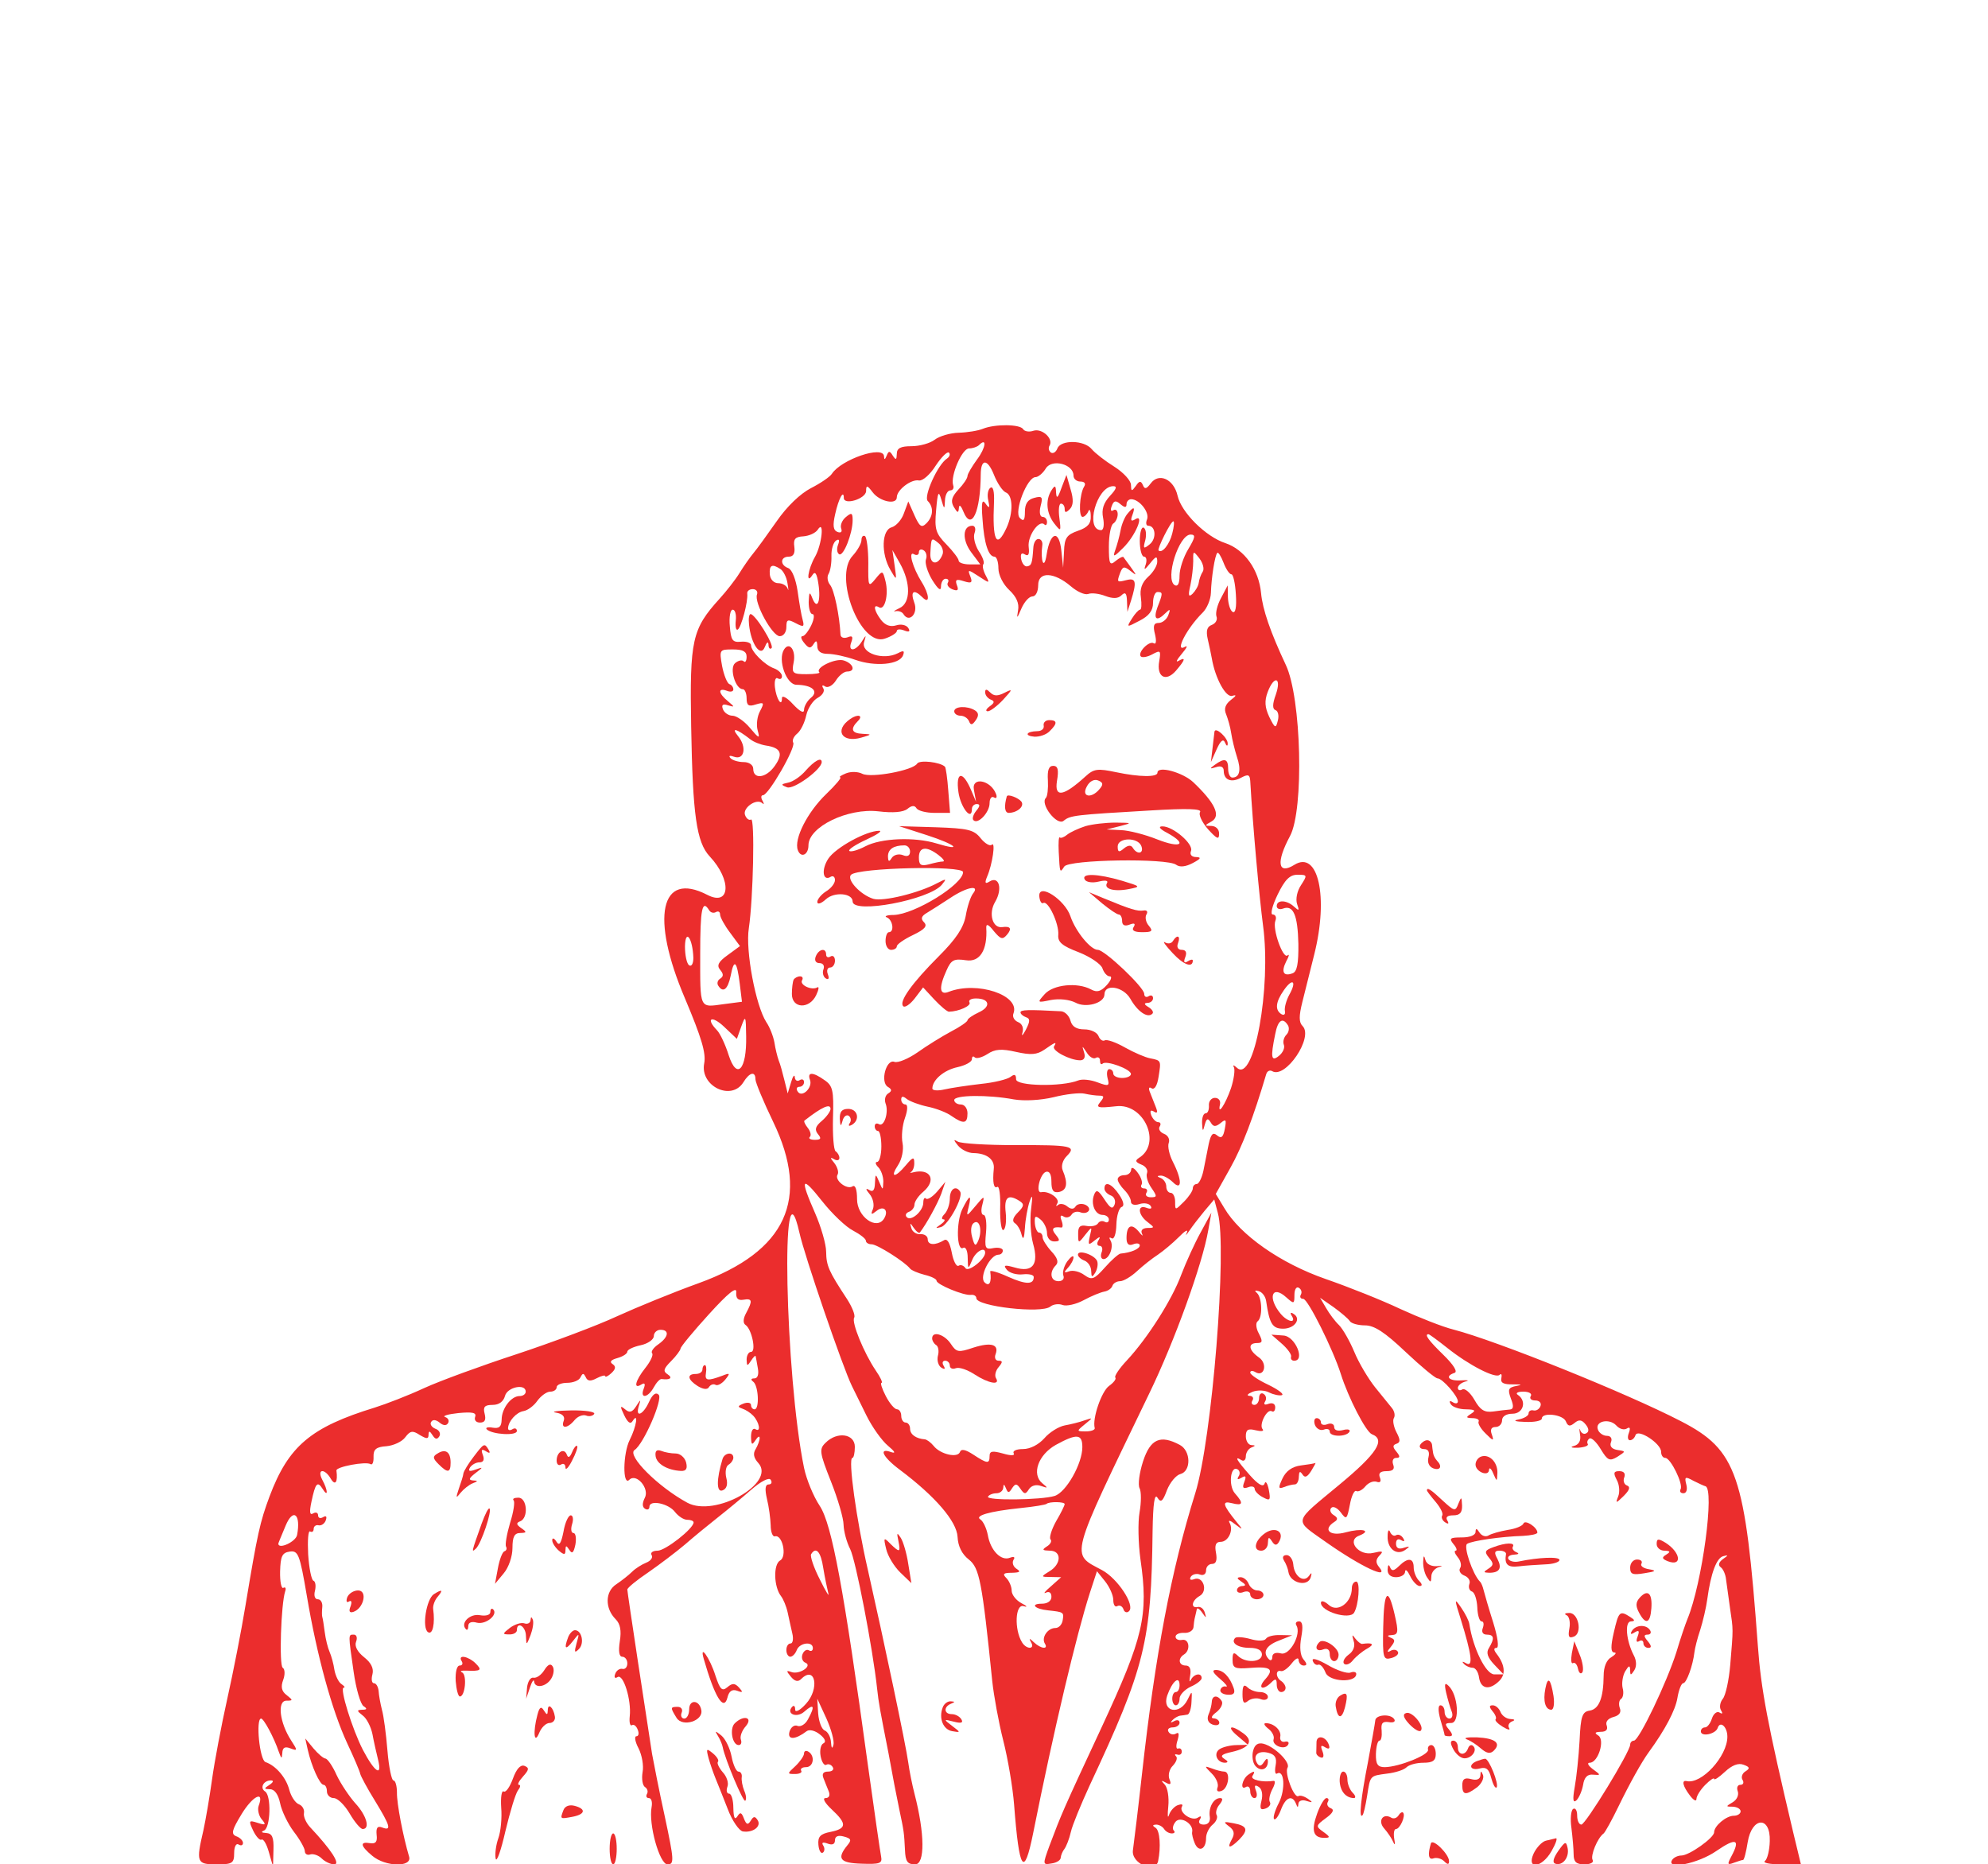  <svg  version="1.0" xmlns="http://www.w3.org/2000/svg"  width="450pt" height="422pt" viewBox="0 0 450 422"  preserveAspectRatio="xMidYMid meet">  <g transform="translate(0,422) scale(0.05,-0.05)" fill="#eb2d2d" stroke="none"> <path d="M4450 6499 c-22 -9 -71 -17 -110 -18 -38 -1 -87 -15 -109 -32 -21 -16 -68 -29 -105 -29 -49 0 -66 -9 -66 -35 -1 -27 -4 -29 -18 -8 -14 23 -19 23 -28 0 -8 -19 -11 -20 -12 -2 -4 50 -194 -15 -236 -80 -9 -14 -52 -43 -95 -65 -48 -25 -108 -82 -155 -150 -42 -60 -89 -125 -105 -144 -15 -18 -44 -59 -63 -90 -19 -31 -60 -83 -90 -116 -125 -138 -136 -185 -129 -580 7 -399 24 -523 84 -587 101 -108 93 -228 -11 -174 -213 110 -258 -101 -101 -469 75 -178 96 -248 87 -294 -20 -103 123 -172 177 -86 28 46 55 52 55 14 0 -14 36 -101 80 -192 169 -350 60 -587 -337 -731 -114 -41 -280 -109 -370 -150 -90 -42 -293 -118 -453 -171 -159 -52 -348 -121 -420 -154 -71 -33 -172 -72 -223 -88 -290 -89 -391 -174 -477 -403 -43 -116 -54 -164 -109 -495 -18 -110 -55 -299 -82 -420 -27 -121 -58 -285 -69 -365 -11 -80 -29 -184 -39 -230 -34 -146 -31 -155 59 -155 72 0 80 5 80 51 0 29 9 46 20 39 11 -7 20 -4 20 7 0 10 -13 24 -30 30 -25 10 -21 27 24 101 50 82 104 109 77 37 -6 -16 0 -44 13 -60 22 -26 19 -29 -18 -17 -40 13 -41 10 -20 -35 13 -27 30 -46 38 -41 8 5 23 -20 33 -56 l19 -66 2 75 c2 58 -6 75 -33 77 -21 1 -25 5 -10 11 30 12 34 159 5 177 -25 16 -7 50 26 50 14 0 12 -8 -6 -20 -26 -17 -26 -19 3 -20 20 0 37 -24 45 -63 7 -35 35 -93 62 -129 28 -36 50 -76 50 -88 0 -13 11 -20 25 -15 13 4 37 -4 51 -18 15 -15 41 -27 57 -27 30 0 -14 67 -108 167 -19 20 -32 49 -29 65 3 16 -7 34 -23 40 -16 6 -35 35 -43 64 -14 56 -61 111 -108 127 -27 9 -45 197 -20 197 12 0 58 -85 80 -150 12 -33 14 -34 16 -6 1 25 12 31 37 21 32 -12 33 -10 3 36 -52 80 -64 179 -22 180 31 0 31 2 2 25 -23 17 -28 37 -16 69 9 24 8 49 -2 55 -17 10 -8 288 11 346 5 14 1 21 -8 16 -9 -6 -16 27 -15 74 2 69 9 85 44 90 38 5 45 -12 77 -200 46 -273 114 -519 182 -666 31 -66 58 -129 60 -141 3 -11 32 -66 67 -122 69 -113 76 -137 32 -120 -21 8 -28 -1 -25 -33 4 -32 -4 -42 -30 -38 -47 8 -44 -12 10 -57 60 -51 182 -53 167 -4 -27 91 -56 240 -55 290 0 30 -7 55 -16 55 -8 0 -21 61 -27 135 -6 74 -17 158 -25 185 -7 28 -14 66 -15 85 -2 19 -11 35 -21 35 -10 0 -13 18 -7 40 7 27 -6 53 -38 78 -30 24 -44 50 -36 70 7 18 2 32 -10 32 -26 0 -26 5 -1 -169 11 -77 31 -146 45 -155 17 -11 16 -16 -6 -16 -26 -1 -25 -5 2 -26 18 -13 37 -51 44 -84 6 -33 18 -86 26 -118 19 -78 -16 -55 -69 46 -48 93 -107 282 -87 282 8 0 3 7 -10 16 -13 8 -27 37 -32 64 -4 28 -14 64 -22 82 -8 18 -18 58 -22 90 -4 32 -9 63 -11 68 -2 6 -2 26 0 45 2 19 -7 35 -20 35 -14 0 -19 17 -13 39 5 22 2 42 -7 45 -9 3 -20 57 -24 120 -3 62 0 109 9 103 9 -5 16 0 16 12 0 11 10 19 22 16 13 -3 28 8 33 23 6 17 1 22 -12 14 -13 -8 -23 -4 -23 8 0 12 -10 16 -22 9 -16 -10 -18 6 -8 53 18 85 27 95 51 57 25 -40 24 -6 -2 42 -26 50 11 53 39 4 20 -33 32 -14 25 38 -2 17 133 42 154 29 9 -6 15 9 14 33 -1 34 12 45 59 48 32 3 71 21 85 41 22 29 33 31 65 10 32 -19 40 -19 40 1 1 19 5 18 18 -2 12 -19 21 -21 31 -5 7 12 0 28 -18 34 -17 7 -26 21 -19 31 7 12 22 10 38 -3 16 -14 31 -15 38 -3 7 11 1 24 -13 28 -14 5 13 13 60 18 64 6 83 2 76 -17 -5 -15 4 -26 22 -26 22 0 28 12 21 40 -8 31 0 40 36 40 29 0 49 15 56 40 10 41 94 58 94 20 0 -11 -12 -20 -28 -20 -38 0 -81 -56 -81 -107 -1 -32 -11 -41 -41 -36 -22 4 -34 0 -26 -8 24 -23 136 -30 136 -7 0 11 -9 15 -20 8 -11 -7 -20 -5 -20 4 1 32 38 73 70 78 19 3 47 24 63 47 16 22 42 41 58 41 16 0 29 9 29 20 0 11 22 20 48 20 27 0 54 11 60 25 10 20 14 20 24 0 8 -18 22 -19 50 -4 21 11 38 15 38 9 0 -6 13 0 28 14 20 19 21 30 5 41 -15 10 -7 19 22 27 25 7 45 20 45 29 0 9 27 22 60 29 33 7 60 26 60 42 0 15 14 28 30 28 42 0 37 -33 -10 -66 -22 -15 -34 -33 -28 -40 7 -6 -6 -36 -30 -66 -46 -58 -56 -99 -19 -76 16 10 20 4 11 -19 -18 -47 20 -41 46 7 12 22 28 39 36 37 37 -5 51 5 27 21 -22 14 -20 25 15 60 23 23 42 49 43 57 0 8 58 78 128 155 88 97 127 128 124 100 -2 -28 8 -38 32 -34 41 7 43 -4 13 -60 -14 -25 -15 -46 -3 -54 28 -18 50 -122 25 -122 -11 0 -20 -16 -20 -35 1 -30 3 -31 20 -5 11 17 20 26 21 20 1 -5 6 -30 10 -55 5 -27 -1 -45 -16 -45 -16 0 -17 -6 -5 -15 24 -18 29 -125 6 -125 -9 0 -16 9 -16 19 0 11 -15 14 -34 7 -27 -11 -28 -15 -5 -23 15 -5 37 -19 49 -32 28 -30 36 -77 10 -61 -11 7 -20 -7 -20 -34 1 -37 4 -40 20 -16 11 17 19 21 19 10 0 -11 -8 -33 -18 -50 -13 -20 -9 -40 12 -63 82 -91 -196 -247 -321 -180 -133 72 -276 215 -239 239 41 27 129 230 109 250 -13 13 -28 2 -44 -33 -27 -59 -63 -73 -46 -18 10 32 9 32 -12 -1 -18 -28 -30 -31 -50 -14 -23 19 -24 15 -4 -27 16 -33 28 -42 38 -26 28 44 17 -26 -13 -85 -31 -61 -33 -212 -2 -181 32 32 93 -40 70 -82 -12 -24 -12 -41 1 -49 11 -7 20 -3 20 9 0 33 87 15 116 -24 15 -19 39 -35 55 -35 16 0 29 -5 29 -12 0 -28 -128 -128 -163 -128 -22 0 -34 -9 -27 -20 7 -11 -4 -26 -24 -34 -20 -8 -49 -26 -64 -41 -15 -15 -48 -41 -72 -57 -51 -33 -52 -109 -3 -158 21 -21 27 -52 19 -100 -7 -45 -3 -70 11 -70 13 0 23 -14 23 -30 0 -17 -10 -28 -22 -25 -13 3 -28 -8 -33 -23 -6 -16 -1 -22 11 -14 26 16 63 -104 55 -177 -3 -27 1 -46 10 -41 8 6 20 -4 26 -20 7 -17 4 -30 -6 -30 -10 0 -6 -25 10 -55 15 -30 24 -78 18 -108 -5 -30 0 -60 11 -67 11 -7 15 -21 9 -31 -6 -11 -2 -19 9 -19 11 0 16 -18 12 -40 -15 -78 36 -260 72 -260 31 0 30 18 -12 215 -26 118 -51 247 -58 285 -26 166 -112 731 -112 744 0 8 43 43 95 78 52 36 127 93 166 126 39 34 106 89 148 122 42 33 111 90 152 126 45 39 81 57 88 45 8 -12 3 -21 -9 -21 -16 0 -18 -21 -8 -65 9 -36 16 -90 17 -120 0 -30 9 -53 19 -50 34 10 56 -91 24 -109 -32 -18 -29 -120 4 -162 10 -13 24 -46 30 -74 6 -27 15 -70 21 -95 6 -25 2 -45 -8 -45 -11 0 -19 -13 -19 -30 0 -16 8 -30 18 -30 10 0 23 14 29 30 13 34 73 41 73 9 0 -12 -8 -16 -18 -10 -10 6 -23 -2 -29 -18 -6 -16 0 -33 13 -38 35 -14 -28 -56 -64 -42 -23 8 -23 5 -2 -21 18 -22 33 -25 47 -11 64 64 85 -44 21 -113 -26 -29 -48 -40 -48 -26 0 15 -5 21 -12 15 -33 -33 19 -55 54 -23 43 38 49 25 16 -35 -11 -22 -33 -36 -48 -30 -14 6 -30 -6 -36 -27 -10 -38 27 -36 78 3 12 9 38 3 60 -15 23 -18 29 -34 16 -40 -12 -5 -18 -31 -13 -58 5 -27 17 -45 26 -39 9 5 22 1 29 -11 7 -11 -3 -20 -21 -20 -22 0 -29 -10 -21 -30 7 -17 17 -44 24 -60 7 -18 1 -30 -15 -30 -15 0 -3 -22 28 -51 70 -65 69 -87 -5 -102 -47 -9 -58 -22 -55 -58 2 -25 11 -42 20 -36 8 5 10 20 2 32 -9 14 -2 17 20 9 21 -8 33 -3 33 15 0 18 14 24 40 17 34 -9 36 -16 16 -40 -49 -60 -34 -80 64 -83 83 -3 95 1 89 32 -4 19 -31 206 -60 415 -109 798 -163 1090 -218 1173 -28 42 -60 119 -71 172 -86 418 -107 1444 -21 1065 22 -102 198 -615 238 -695 9 -19 39 -79 65 -132 26 -53 71 -116 98 -138 31 -26 37 -36 15 -29 -60 22 -39 -22 39 -80 160 -120 257 -233 261 -303 2 -43 20 -79 51 -103 48 -38 60 -98 106 -550 7 -66 29 -187 50 -270 21 -82 43 -213 49 -290 23 -301 45 -333 86 -130 93 466 197 903 257 1089 l32 98 37 -46 c20 -25 37 -63 37 -84 0 -22 8 -34 18 -28 10 6 23 0 28 -14 4 -14 16 -18 25 -9 29 26 -51 148 -122 186 -143 77 -153 39 213 798 116 239 242 589 268 741 l14 79 -49 -90 c-27 -49 -66 -135 -87 -190 -42 -114 -153 -288 -246 -388 -35 -37 -58 -72 -53 -78 6 -6 -7 -23 -28 -38 -34 -24 -77 -148 -65 -191 2 -8 -16 -15 -40 -15 -43 0 -43 1 -5 32 38 31 38 31 -1 18 -22 -8 -62 -18 -90 -23 -27 -5 -69 -31 -92 -58 -26 -29 -64 -49 -97 -49 -29 0 -48 -8 -42 -19 7 -11 -12 -12 -49 -1 -47 13 -60 11 -60 -11 0 -37 -10 -36 -74 6 -35 23 -55 27 -60 12 -10 -29 -89 -11 -119 27 -13 16 -31 29 -40 30 -40 3 -67 22 -67 48 0 15 -9 28 -20 28 -11 0 -20 14 -20 30 0 17 -9 30 -19 30 -11 0 -34 27 -51 60 -17 33 -26 60 -19 60 6 0 -5 25 -26 55 -54 80 -111 219 -98 240 6 10 -9 48 -33 85 -83 126 -93 150 -94 213 0 34 -23 113 -50 175 -70 159 -62 173 32 54 45 -57 108 -117 140 -133 32 -17 58 -37 58 -46 0 -9 12 -16 26 -16 25 0 151 -80 174 -110 6 -8 35 -20 65 -28 30 -7 55 -19 55 -27 0 -17 123 -68 155 -64 14 2 25 -5 25 -15 0 -37 295 -71 335 -38 13 11 39 14 56 7 17 -6 60 3 95 22 35 19 77 36 94 39 16 3 32 14 36 26 4 12 20 21 35 21 15 0 49 20 76 45 27 25 70 59 95 75 25 17 68 53 95 80 27 28 43 37 36 20 -8 -16 -3 -13 11 8 14 21 45 61 69 90 l44 52 16 -60 c44 -157 -26 -1028 -102 -1270 -109 -349 -181 -730 -241 -1270 -17 -154 -36 -309 -41 -345 -10 -61 102 -109 114 -50 13 63 8 137 -11 150 -16 10 -15 14 2 15 13 0 29 -9 36 -20 7 -11 22 -20 35 -20 12 0 16 6 9 13 -8 7 -4 25 8 40 23 27 83 -10 75 -47 -2 -9 4 -32 12 -51 18 -42 51 -27 51 24 0 20 13 47 30 61 16 13 24 33 18 43 -6 10 -1 32 13 48 15 19 16 29 3 29 -30 0 -54 -43 -47 -85 3 -21 -7 -35 -27 -35 -19 0 -27 9 -18 23 9 15 5 18 -10 8 -28 -17 -87 25 -71 51 6 10 -2 12 -19 6 -16 -6 -34 -26 -40 -45 -6 -18 -7 0 -3 40 4 40 -3 84 -16 98 -18 19 -17 21 5 9 21 -12 26 -8 16 16 -7 18 0 46 16 61 15 16 22 35 14 42 -8 8 -5 11 6 8 11 -4 20 2 20 13 0 11 -7 18 -17 14 -9 -3 -10 14 -2 38 8 28 6 38 -7 30 -12 -7 -27 -4 -34 8 -7 11 2 20 19 20 17 0 31 10 31 21 0 12 -11 15 -25 7 -15 -8 -18 -7 -8 4 9 10 25 19 35 21 10 1 25 3 34 5 8 1 17 27 18 57 3 53 3 53 -18 10 -35 -71 -117 -55 -92 19 23 65 56 93 56 47 0 -17 -7 -31 -17 -31 -9 0 -16 -13 -16 -30 0 -16 7 -30 16 -30 10 0 17 14 17 30 0 17 23 41 50 54 28 12 50 30 50 39 0 26 -35 20 -49 -8 -6 -14 -8 -5 -3 20 5 29 -2 45 -20 45 -32 0 -37 32 -8 50 31 19 24 73 -9 66 -15 -3 -29 3 -29 14 -1 11 17 19 38 18 22 -2 41 10 43 25 1 15 4 36 7 47 3 11 6 27 8 35 1 8 12 2 24 -15 19 -27 20 -27 12 0 -5 17 -19 28 -32 25 -33 -7 -27 30 9 50 39 22 16 92 -25 76 -16 -6 -23 -2 -15 11 7 11 26 16 41 10 16 -6 28 2 28 19 0 16 12 29 27 29 18 0 24 16 18 50 -7 35 -1 50 21 50 35 0 60 54 40 87 -7 13 4 10 25 -7 37 -28 38 -27 7 10 -63 78 -68 97 -21 85 50 -13 54 -1 14 44 -31 34 -21 129 12 109 10 -6 12 -21 4 -32 -8 -14 -4 -16 13 -6 20 12 23 7 13 -19 -10 -26 -6 -32 17 -24 16 7 30 3 30 -7 0 -10 17 -28 37 -38 33 -18 36 -14 27 34 -6 30 -15 42 -19 28 -6 -18 -29 -5 -67 38 -60 68 -72 89 -38 68 11 -7 20 1 20 17 0 16 11 34 25 40 20 8 20 10 0 11 -14 1 -25 19 -25 40 0 30 10 36 45 27 25 -6 39 -4 31 5 -18 19 20 95 42 81 8 -5 15 3 15 18 0 16 -12 22 -30 16 -18 -7 -24 -3 -16 10 8 12 5 28 -7 35 -11 7 -20 -2 -20 -19 0 -17 -10 -31 -21 -31 -12 0 -16 9 -9 20 7 11 1 21 -14 21 -14 1 -8 9 14 18 22 9 56 8 76 -3 20 -10 46 -15 57 -12 12 4 -16 25 -61 47 -45 21 -82 46 -82 55 0 9 10 10 22 3 42 -26 58 38 17 66 -47 33 -51 65 -8 65 25 0 26 8 8 43 -13 23 -15 48 -6 55 24 17 21 108 -3 129 -12 10 -9 13 8 8 16 -4 31 -24 34 -45 15 -103 28 -125 77 -125 52 0 84 45 47 67 -13 9 -17 5 -8 -9 22 -35 -19 -28 -50 9 -61 73 -40 134 25 75 35 -31 37 -31 37 11 0 25 9 39 20 32 12 -7 15 -21 9 -31 -6 -11 -1 -19 11 -19 21 0 135 -229 170 -340 34 -108 114 -263 141 -273 63 -24 23 -87 -146 -227 -215 -179 -210 -156 -61 -262 158 -111 290 -173 239 -112 -16 20 -15 34 2 52 20 20 14 22 -28 12 -65 -16 -123 56 -64 78 60 24 12 35 -61 15 -72 -20 -106 13 -50 48 16 10 14 19 -4 30 -15 9 -20 24 -11 33 9 9 28 -1 43 -21 25 -34 28 -32 41 35 7 39 20 67 29 62 8 -5 27 4 41 21 14 17 37 26 51 21 16 -6 22 1 15 19 -8 20 2 29 30 29 29 0 38 9 30 30 -6 17 0 30 13 30 19 0 19 7 2 28 -18 21 -18 30 0 36 18 6 18 18 0 52 -13 25 -18 54 -12 64 7 11 3 31 -8 45 -11 14 -46 57 -77 95 -31 39 -74 111 -94 160 -21 50 -52 104 -69 121 -18 17 -44 52 -59 78 l-27 46 62 -43 c33 -24 66 -52 73 -63 6 -10 37 -19 68 -19 43 0 90 -31 184 -120 70 -66 135 -120 145 -120 22 0 92 -80 92 -104 0 -10 -10 -12 -23 -4 -14 9 -18 5 -9 -9 8 -13 39 -23 68 -23 42 -1 47 -5 24 -20 -25 -16 -24 -19 6 -20 20 0 32 -7 28 -15 -5 -8 9 -33 32 -55 34 -34 38 -35 28 -5 -9 23 -3 35 17 35 16 0 29 14 29 30 0 18 19 30 47 30 49 0 66 57 25 85 -13 8 -2 15 24 15 26 0 41 -9 34 -20 -7 -11 2 -20 20 -20 19 0 29 -11 24 -25 -5 -14 -19 -23 -32 -20 -12 3 -22 -3 -22 -14 0 -10 -20 -22 -45 -27 -28 -5 -16 -10 30 -11 41 -2 75 5 75 15 0 30 97 19 109 -13 9 -22 18 -24 39 -7 20 17 33 15 50 -6 15 -18 17 -33 4 -40 -10 -7 -23 -1 -28 13 -4 14 -5 5 -1 -19 5 -28 -5 -46 -28 -52 -19 -5 -11 -9 19 -8 29 2 49 9 44 17 -5 8 -1 19 8 25 9 5 32 -17 51 -49 31 -51 40 -55 75 -34 39 25 39 25 0 31 -25 4 -36 17 -29 35 7 17 -1 29 -19 29 -16 0 -35 13 -40 28 -15 38 51 53 83 19 14 -16 35 -22 48 -14 14 9 17 2 9 -20 -7 -18 -5 -33 5 -33 10 0 21 10 25 23 11 31 116 -38 116 -75 0 -16 8 -28 19 -28 24 0 83 -120 69 -142 -5 -10 0 -18 13 -18 14 0 19 17 13 40 -9 35 -5 37 33 16 24 -12 48 -23 53 -24 44 -8 -14 -441 -81 -602 -9 -22 -32 -89 -50 -150 -43 -136 -169 -400 -192 -400 -9 0 -17 -8 -17 -18 0 -32 -202 -362 -221 -362 -11 0 -19 19 -19 41 0 23 -8 36 -18 30 -10 -6 -14 -45 -8 -86 5 -41 10 -95 10 -120 0 -34 12 -45 49 -45 27 0 44 9 37 20 -11 19 22 100 50 120 7 6 37 60 66 120 51 105 106 204 139 249 73 100 120 189 129 245 6 36 18 66 26 66 15 0 44 80 51 141 2 17 13 62 26 100 12 38 27 101 32 139 16 118 42 187 72 195 24 7 24 4 -1 -13 -19 -14 -23 -28 -10 -37 11 -8 22 -33 24 -55 3 -22 11 -80 18 -130 15 -102 15 -88 1 -257 -6 -70 -21 -139 -34 -154 -12 -15 -16 -38 -8 -51 9 -15 7 -19 -6 -11 -12 8 -28 -5 -35 -27 -7 -22 -21 -40 -31 -40 -11 0 -19 -8 -19 -18 0 -26 66 -13 76 15 11 35 44 6 44 -39 0 -89 -117 -217 -185 -201 -23 5 -17 -23 16 -66 16 -21 29 -28 29 -15 0 13 18 42 40 64 22 22 40 34 40 27 0 -8 22 7 49 32 32 30 61 41 84 32 29 -10 30 -17 9 -30 -15 -9 -21 -27 -13 -39 7 -12 3 -22 -10 -22 -13 0 -18 -13 -12 -29 6 -17 -4 -39 -23 -50 -32 -19 -32 -20 1 -20 19 -1 35 -10 35 -21 0 -11 -14 -20 -31 -20 -34 0 -89 -46 -89 -75 0 -25 -113 -105 -148 -105 -16 0 -35 -9 -42 -20 -29 -46 118 -17 201 41 89 61 109 53 67 -25 -19 -36 -18 -40 11 -29 19 7 38 13 42 13 5 0 14 36 21 80 19 116 104 120 100 5 -1 -41 -11 -82 -22 -90 -11 -8 21 -15 71 -15 l92 0 -35 145 c-115 486 -146 648 -160 845 -57 776 -94 885 -348 1016 -245 127 -834 364 -1030 415 -49 12 -157 55 -240 93 -82 39 -235 100 -339 136 -204 71 -387 199 -459 322 l-38 63 66 118 c54 96 105 231 162 423 4 15 16 21 27 15 60 -37 189 153 138 204 -17 17 -17 45 -1 109 12 47 36 145 54 216 65 259 18 472 -90 405 -75 -47 -84 11 -20 130 64 119 52 625 -19 775 -70 149 -105 251 -112 325 -10 106 -75 197 -161 226 -89 29 -200 139 -217 215 -17 75 -85 106 -122 55 -19 -25 -27 -27 -35 -7 -9 20 -16 20 -32 -4 -19 -26 -21 -25 -22 5 0 19 -34 56 -75 82 -42 26 -88 62 -103 80 -34 41 -139 43 -155 3 -6 -16 -19 -25 -29 -19 -10 7 -13 21 -7 31 20 31 -33 80 -72 68 -20 -7 -41 -3 -47 7 -14 23 -127 24 -182 2z m-26 -138 c-24 -33 -44 -67 -44 -76 0 -10 -18 -37 -41 -61 -31 -34 -36 -53 -21 -79 17 -28 21 -29 23 -5 1 18 9 12 20 -15 37 -92 78 -4 79 169 1 71 31 69 60 -4 15 -38 39 -73 53 -79 33 -12 35 -92 4 -160 -46 -100 -65 -59 -57 116 2 47 -4 73 -16 65 -11 -7 -16 -32 -10 -57 8 -36 5 -39 -12 -15 -16 23 -20 5 -14 -70 7 -110 27 -170 54 -170 10 0 18 -24 18 -53 0 -30 21 -72 49 -98 32 -30 46 -60 40 -92 -7 -40 -5 -39 15 8 13 30 35 55 50 55 15 0 26 22 26 51 0 63 72 60 149 -6 28 -24 62 -39 77 -34 15 6 50 2 78 -9 35 -13 58 -12 73 3 17 17 24 10 25 -26 l2 -49 16 50 c27 86 23 105 -20 94 -44 -11 -45 -11 -28 35 11 27 18 28 45 7 30 -24 30 -22 4 14 -16 22 -32 44 -35 48 -3 4 -19 -4 -36 -18 -26 -22 -30 -13 -30 66 0 51 9 97 20 104 11 7 20 26 20 42 0 17 -9 25 -20 18 -11 -7 -14 1 -7 19 9 25 18 27 39 9 20 -17 28 -17 28 0 0 12 10 22 21 22 37 0 84 -59 72 -91 -7 -16 -4 -29 5 -29 34 0 39 -58 7 -84 -28 -23 -31 -20 -20 19 6 25 3 50 -7 56 -10 6 -18 -21 -18 -60 0 -39 9 -71 19 -71 11 0 14 -16 8 -35 -10 -28 -6 -27 20 5 26 33 32 34 32 8 1 -17 -18 -49 -41 -69 -28 -26 -39 -55 -33 -94 4 -30 3 -55 -4 -55 -6 0 -23 -18 -37 -41 -25 -40 -24 -40 35 -9 43 22 61 46 61 81 0 27 9 49 20 49 25 0 25 -5 0 -69 -20 -55 -4 -67 37 -26 20 20 23 18 12 -10 -7 -19 -27 -35 -43 -35 -23 0 -27 -13 -17 -52 7 -30 5 -47 -6 -40 -21 13 -75 -43 -58 -60 7 -6 30 -2 52 10 37 20 39 17 31 -31 -13 -72 30 -96 76 -43 42 49 46 64 11 44 -14 -8 -7 6 15 32 22 26 29 40 15 32 -50 -29 7 83 79 154 20 19 37 60 38 90 2 69 18 171 29 181 4 5 17 -15 28 -44 11 -29 27 -53 36 -53 8 0 17 -41 20 -91 4 -58 -2 -87 -15 -79 -11 7 -20 37 -21 66 l-1 54 -30 -57 c-17 -31 -26 -68 -21 -83 6 -15 -3 -32 -21 -39 -22 -8 -27 -27 -18 -66 7 -30 15 -68 18 -85 15 -90 64 -180 93 -170 21 6 18 0 -7 -19 -25 -20 -32 -40 -21 -65 8 -20 19 -58 23 -86 4 -27 16 -76 26 -107 20 -59 12 -93 -21 -93 -11 0 -19 18 -19 40 0 45 -16 50 -60 18 -25 -18 -25 -20 5 -11 22 8 35 1 35 -16 0 -42 34 -56 78 -32 32 17 40 15 42 -14 12 -209 41 -526 58 -655 38 -281 -41 -715 -118 -644 -14 13 -21 14 -14 3 6 -12 0 -55 -13 -95 -26 -75 -62 -128 -50 -74 4 17 -6 30 -23 30 -16 0 -29 -16 -27 -35 1 -19 -5 -35 -15 -35 -10 0 -17 -20 -16 -45 2 -38 4 -39 12 -7 8 29 14 32 27 11 12 -21 22 -21 45 -3 24 20 27 16 19 -26 -7 -38 -16 -46 -35 -30 -19 16 -28 6 -38 -39 -6 -34 -18 -88 -24 -121 -7 -33 -21 -60 -30 -60 -10 0 -18 -9 -18 -20 0 -11 -18 -38 -40 -60 -40 -40 -40 -40 -40 0 0 22 -9 40 -20 40 -11 0 -20 13 -20 28 0 16 -11 33 -25 39 -18 7 -18 10 -1 11 13 1 37 -12 55 -29 43 -43 43 9 1 91 -16 31 -25 70 -19 86 6 16 -3 34 -21 41 -18 7 -27 22 -20 33 7 11 4 20 -7 20 -10 0 -24 14 -31 31 -7 20 -4 26 12 17 15 -10 18 -4 9 19 -7 18 -19 48 -26 66 -9 21 -6 29 7 20 13 -7 25 13 31 52 12 75 12 74 -38 84 -22 4 -73 26 -114 49 -42 24 -83 38 -92 32 -9 -5 -22 4 -28 20 -7 17 -35 30 -64 30 -36 0 -56 13 -63 40 -6 22 -25 41 -43 42 -150 8 -183 7 -183 -5 0 -7 11 -17 25 -22 19 -6 19 -18 -1 -57 -14 -26 -21 -32 -15 -12 6 21 -2 40 -20 47 -17 7 -27 24 -21 39 32 83 -165 148 -293 98 -42 -17 -46 18 -10 97 21 48 34 54 88 46 63 -10 98 46 92 147 -1 20 10 16 34 -15 32 -38 40 -40 61 -15 22 27 14 38 -23 33 -44 -6 -63 62 -32 114 35 59 18 120 -26 92 -19 -12 -22 -6 -10 23 24 55 39 161 21 144 -8 -8 -31 5 -51 30 -30 38 -58 44 -202 49 l-167 5 127 -41 c130 -42 167 -75 42 -37 -99 30 -250 24 -321 -13 -34 -18 -67 -27 -73 -21 -6 6 29 29 77 51 48 22 75 40 58 40 -58 0 -197 -76 -230 -126 -33 -50 -25 -105 11 -82 11 6 19 -1 19 -15 0 -15 -18 -38 -40 -51 -22 -14 -40 -36 -40 -48 0 -13 17 -8 39 12 38 35 121 28 121 -10 0 -58 347 7 404 76 23 28 21 29 -21 7 -84 -45 -244 -84 -289 -71 -59 18 -123 88 -101 109 32 32 507 43 507 12 0 -56 -219 -191 -314 -194 -31 0 -45 -6 -31 -11 27 -11 35 -67 9 -67 -8 0 -15 -18 -15 -40 0 -22 11 -40 25 -40 14 0 26 7 26 16 0 9 33 32 73 51 54 26 67 41 50 58 -16 16 -12 28 14 43 20 12 67 42 105 67 75 50 136 61 103 20 -11 -14 -26 -59 -33 -101 -10 -54 -44 -105 -121 -182 -122 -122 -183 -207 -162 -227 7 -8 31 8 52 35 l38 50 51 -55 c28 -30 58 -55 66 -55 45 1 102 27 93 42 -6 10 7 18 29 18 62 0 70 -37 13 -63 -28 -13 -51 -29 -51 -36 0 -6 -34 -30 -75 -51 -41 -22 -109 -64 -151 -94 -42 -29 -89 -49 -105 -43 -37 14 -65 -91 -30 -113 19 -11 20 -19 2 -30 -13 -8 -18 -28 -12 -45 16 -40 -7 -109 -30 -94 -11 6 -19 2 -19 -10 0 -11 7 -21 15 -21 8 0 15 -31 15 -70 0 -38 -9 -70 -19 -70 -10 0 -8 -11 5 -24 13 -13 23 -42 23 -65 -2 -41 -2 -41 -19 -1 -16 38 -17 37 -19 -6 -1 -32 -9 -42 -26 -31 -17 10 -17 4 2 -19 15 -18 22 -48 15 -67 -11 -26 -8 -28 16 -9 33 27 57 2 34 -35 -34 -54 -122 9 -122 88 0 44 -8 67 -21 58 -26 -16 -83 29 -67 54 6 10 -1 34 -15 52 -19 23 -20 28 -2 18 14 -9 25 -6 25 5 0 11 -8 24 -17 30 -9 6 -14 74 -12 152 4 123 -1 145 -38 170 -53 38 -80 38 -66 1 13 -35 -37 -83 -56 -52 -8 12 -4 21 8 21 11 0 21 10 21 21 0 12 -9 16 -20 9 -11 -7 -21 -1 -22 14 -1 14 -9 4 -17 -24 l-15 -50 -15 60 c-8 33 -19 74 -26 90 -6 17 -15 53 -19 80 -5 28 -21 70 -37 93 -48 75 -95 324 -79 425 20 133 28 503 10 492 -9 -5 -21 4 -27 20 -13 32 52 78 78 54 8 -8 9 -3 1 11 -8 14 -7 25 2 25 25 0 150 217 137 238 -6 10 2 28 18 41 16 13 34 50 41 83 7 32 31 68 52 79 22 12 33 31 25 43 -8 13 -4 17 9 8 13 -7 34 5 48 27 14 23 37 41 51 41 40 0 29 36 -15 50 -37 12 -131 -33 -111 -53 6 -5 -21 -9 -58 -9 -63 0 -68 4 -58 54 11 55 -20 96 -44 57 -29 -47 11 -159 57 -159 71 -1 102 -29 65 -59 -17 -14 -31 -39 -31 -54 0 -18 -18 -9 -50 25 -27 30 -50 42 -50 28 0 -45 -26 -3 -32 50 -3 28 3 46 13 39 11 -6 19 -2 19 10 0 12 -16 28 -35 35 -43 15 -105 77 -105 105 0 11 -20 18 -45 16 -39 -4 -46 6 -51 70 -4 41 2 75 13 75 11 0 17 -22 14 -49 -3 -28 1 -46 9 -41 16 10 47 127 43 162 -2 12 9 21 25 21 15 0 24 -11 19 -24 -14 -37 69 -189 103 -189 17 0 30 18 30 41 0 35 6 37 42 18 36 -19 40 -17 32 14 -6 20 -16 79 -23 130 -8 54 -25 98 -42 105 -39 14 -37 52 2 52 21 0 29 15 25 45 -5 35 4 45 41 47 26 2 55 15 65 30 31 49 19 -67 -12 -122 -32 -55 -43 -131 -12 -83 12 19 20 7 27 -40 12 -79 -5 -121 -27 -66 -13 33 -15 30 -17 -16 0 -30 7 -55 17 -55 10 0 8 -22 -5 -50 -13 -27 -31 -50 -40 -50 -10 0 -6 -14 8 -31 20 -25 29 -26 42 -5 12 19 16 17 17 -9 0 -23 16 -35 47 -35 27 0 83 -12 125 -27 90 -32 200 -22 216 20 8 21 3 24 -23 10 -67 -34 -169 0 -153 51 10 34 10 34 -11 1 -29 -45 -64 -46 -47 -2 9 25 5 31 -17 22 -17 -6 -31 -1 -32 12 -4 86 -29 204 -47 225 -12 15 -15 37 -7 50 8 13 14 49 13 81 -1 31 9 62 21 70 14 9 17 2 9 -19 -7 -18 -5 -37 5 -43 19 -12 61 94 61 154 0 34 -5 36 -31 14 -17 -14 -26 -37 -21 -51 6 -16 -1 -22 -17 -16 -19 8 -22 29 -10 81 15 69 39 113 39 73 0 -35 100 -4 101 31 0 28 5 27 30 -6 32 -42 109 -58 109 -22 0 33 65 83 100 76 17 -3 51 27 76 67 26 39 53 66 60 59 7 -7 3 -19 -9 -27 -42 -27 -107 -172 -87 -192 28 -28 25 -70 -6 -101 -22 -22 -31 -15 -54 36 l-28 63 -20 -54 c-10 -29 -35 -57 -55 -63 -46 -12 -49 -120 -6 -193 29 -50 29 -50 19 20 l-10 70 34 -60 c50 -89 49 -180 -2 -203 -23 -11 -31 -17 -18 -14 14 3 30 -3 36 -13 26 -42 68 3 49 52 -19 52 -2 63 37 24 35 -35 32 13 -4 70 -40 64 -62 142 -34 125 12 -7 22 -3 22 9 0 12 10 16 21 9 12 -7 17 -26 11 -41 -6 -16 7 -58 28 -93 27 -43 40 -53 40 -30 0 19 10 35 21 35 12 0 16 -8 10 -18 -6 -10 4 -23 21 -30 24 -9 29 -4 20 19 -9 25 -3 29 31 18 35 -11 41 -7 30 21 -13 33 -11 33 38 1 50 -33 51 -33 31 5 -11 21 -16 44 -10 50 6 6 -3 33 -21 59 -17 27 -26 64 -19 82 7 19 2 33 -10 33 -44 0 -47 -63 -6 -119 l42 -56 -49 0 c-27 0 -49 8 -49 17 0 9 -25 42 -55 73 -49 50 -55 69 -47 156 7 82 11 90 23 49 14 -48 15 -48 17 -5 1 25 12 45 24 45 12 0 18 11 13 24 -13 41 40 166 72 166 16 0 37 7 45 15 37 37 31 -12 -8 -64z m436 -74 c0 -15 14 -27 31 -27 19 0 26 -9 17 -23 -21 -34 -26 -137 -7 -137 8 0 20 11 26 25 5 14 11 4 11 -21 2 -34 -14 -52 -58 -67 -51 -18 -61 -32 -63 -94 l-4 -73 -8 76 c-10 98 -51 88 -67 -18 -11 -72 -29 -28 -19 47 1 14 -7 25 -18 25 -12 0 -22 -18 -23 -40 -5 -72 -8 -80 -28 -84 -11 -2 -23 13 -27 33 -4 23 1 31 17 21 16 -10 21 1 17 34 -6 49 47 125 71 102 6 -7 12 -2 12 11 0 13 -9 23 -20 23 -12 0 -16 21 -9 49 11 41 7 47 -29 37 -29 -7 -42 -27 -42 -62 0 -40 -6 -46 -23 -29 -28 28 33 185 71 185 12 0 34 18 47 40 28 44 125 19 125 -33z m165 -92 c-29 -32 -39 -61 -31 -100 6 -31 2 -55 -9 -55 -74 0 -21 196 53 199 21 1 17 -12 -13 -44z m282 -170 c-12 -49 -46 -92 -62 -77 -7 7 55 132 67 132 5 0 3 -25 -5 -55z m73 -70 c-22 -36 -40 -90 -40 -121 0 -36 -8 -51 -22 -43 -45 28 19 229 72 229 24 0 21 -13 -10 -65z m-1113 -25 c-20 -52 -59 -47 -55 7 4 71 4 71 37 44 16 -13 24 -36 18 -51z m1178 -78 c-8 -12 -16 -34 -18 -50 -2 -15 -15 -37 -28 -50 -18 -17 -21 -8 -10 38 7 33 13 83 13 110 -1 48 0 48 28 12 16 -21 23 -48 15 -60z m-1912 12 c13 -8 28 -37 32 -64 5 -28 5 -39 1 -25 -5 14 -24 25 -43 25 -20 0 -36 17 -38 40 -3 42 10 49 48 24z m-153 -397 c0 -19 -6 -28 -13 -21 -7 8 -25 4 -39 -8 -27 -22 1 -118 35 -118 9 0 17 -19 17 -41 0 -33 9 -39 42 -28 37 11 39 8 19 -30 -13 -23 -18 -62 -11 -87 11 -40 7 -39 -35 11 -25 30 -61 55 -79 55 -17 0 -37 13 -43 29 -8 20 -1 26 23 18 31 -9 31 -8 -1 19 -43 35 -46 62 -5 47 17 -7 30 -4 30 6 0 10 -8 21 -18 24 -10 4 -25 41 -33 82 -13 74 -12 75 49 75 45 0 62 -9 62 -33z m2396 -171 c-16 -44 -16 -66 -1 -71 11 -4 16 -25 10 -47 -9 -37 -13 -36 -39 17 -20 43 -22 72 -7 112 29 77 64 68 37 -11z m-2379 -203 c15 -12 46 -24 70 -28 69 -10 80 -37 40 -93 -39 -55 -97 -62 -97 -12 0 17 -19 30 -43 30 -24 0 -51 8 -60 18 -10 11 -3 13 17 6 46 -16 58 45 17 94 -33 41 -7 34 56 -15z m723 -508 c0 -19 -12 -25 -33 -16 -19 7 -41 1 -50 -13 -12 -19 -16 -18 -17 7 0 33 26 50 75 50 14 0 25 -13 25 -28z m129 -16 c21 -16 30 -29 20 -29 -11 0 -39 -6 -64 -13 -36 -9 -45 -3 -45 31 0 49 34 53 89 11z m1641 -136 c-18 -27 -25 -63 -18 -85 11 -31 9 -33 -13 -13 -33 31 -79 33 -79 3 0 -12 13 -17 29 -11 46 17 66 -29 69 -160 1 -89 -6 -126 -26 -133 -42 -16 -53 6 -29 54 13 23 15 35 6 27 -20 -19 -70 120 -55 157 6 16 0 28 -12 28 -12 0 -3 38 22 90 33 68 55 90 90 90 45 0 45 -2 16 -47z m-2680 -113 c7 -12 21 -15 31 -9 11 6 19 1 19 -11 0 -12 20 -49 45 -82 l45 -61 -56 -41 c-42 -30 -50 -47 -34 -66 16 -19 16 -30 1 -40 -12 -7 -16 -21 -10 -31 22 -36 44 -19 57 44 15 79 28 68 41 -36 l10 -82 -84 -11 c-110 -15 -105 -25 -105 228 0 203 9 248 40 198z m-71 -216 c0 -26 -8 -41 -19 -34 -11 7 -19 46 -19 86 2 83 35 36 38 -52z m2698 -167 c-14 -26 -23 -59 -20 -74 3 -15 -4 -21 -16 -14 -30 19 -26 55 11 108 40 58 60 42 25 -20z m-2481 -144 c19 53 21 49 22 -44 3 -152 -42 -200 -79 -86 -15 48 -39 99 -53 113 -53 55 -24 69 32 16 l58 -55 20 56z m2475 5 c7 -12 4 -31 -7 -42 -12 -12 -17 -32 -12 -45 6 -14 -4 -36 -21 -50 -36 -30 -40 -9 -18 97 12 64 34 79 58 40z m-1059 -95 c-12 -19 72 -63 118 -63 18 0 25 13 18 35 -10 33 -10 33 12 0 12 -20 31 -31 41 -24 11 6 19 0 19 -13 0 -14 5 -19 12 -13 16 16 128 -25 128 -47 0 -10 -18 -18 -40 -18 -22 0 -40 9 -40 20 0 11 -8 20 -18 20 -10 0 -13 -18 -8 -40 10 -37 6 -39 -45 -20 -31 12 -70 16 -87 9 -75 -30 -282 -26 -282 5 0 22 -7 25 -25 11 -14 -11 -74 -26 -135 -32 -60 -7 -135 -18 -165 -25 -30 -7 -55 -5 -54 5 1 39 53 83 114 96 36 8 65 24 65 36 0 12 6 16 13 8 8 -7 33 0 57 15 34 23 64 25 130 10 67 -15 94 -13 128 10 50 35 58 38 44 15z m205 -223 c22 0 23 -6 4 -29 -21 -26 -11 -28 72 -19 127 15 208 -170 103 -234 -18 -12 -16 -19 11 -30 19 -7 31 -24 26 -38 -6 -14 3 -44 20 -68 26 -38 26 -42 -3 -42 -18 0 -27 9 -20 20 7 11 2 20 -10 20 -12 0 -18 8 -12 17 6 9 -2 34 -18 55 -16 22 -29 27 -29 13 -1 -14 -14 -25 -31 -25 -16 0 -30 -8 -30 -19 0 -10 14 -32 30 -48 17 -17 30 -40 30 -53 0 -13 16 -18 38 -11 21 7 44 3 51 -8 8 -12 1 -16 -18 -9 -43 17 -40 -31 4 -64 33 -25 33 -27 -1 -27 -22 -1 -31 -11 -24 -26 7 -14 0 -9 -15 10 -33 39 -55 27 -55 -30 0 -27 10 -36 30 -28 17 7 30 4 30 -5 0 -16 -41 -33 -87 -37 -9 -1 -41 -29 -71 -63 -49 -55 -59 -58 -93 -34 -20 15 -51 23 -68 17 -25 -9 -26 -6 -6 16 14 15 25 36 25 47 0 11 -12 3 -28 -18 -15 -21 -23 -50 -18 -64 6 -15 -4 -26 -22 -26 -36 0 -43 41 -12 72 14 14 7 34 -20 63 -22 24 -40 53 -40 64 0 12 -7 21 -16 21 -8 0 -17 19 -19 42 -2 34 2 37 26 17 16 -13 29 -41 29 -61 0 -22 14 -38 32 -38 27 0 28 5 8 30 -23 27 -14 38 24 33 8 -2 9 12 2 31 -8 21 -5 28 9 19 12 -8 28 -4 36 8 7 12 25 17 40 11 15 -6 32 -3 38 7 6 9 -2 22 -18 28 -17 6 -35 2 -42 -9 -8 -13 -21 -13 -38 1 -13 11 -32 14 -41 6 -9 -8 -11 -5 -3 8 12 22 -40 57 -73 50 -27 -6 -6 83 21 92 16 5 25 -11 25 -45 0 -40 9 -51 35 -46 35 8 41 39 16 98 -8 19 0 46 18 64 46 46 24 51 -233 50 -128 0 -245 7 -260 16 -20 12 -20 8 1 -18 16 -19 47 -34 70 -34 61 -1 97 -29 92 -72 -6 -61 0 -91 16 -81 9 5 15 -39 13 -98 -1 -59 6 -103 15 -97 10 6 14 42 10 79 -8 70 11 85 63 52 22 -14 20 -24 -8 -52 -22 -22 -27 -39 -14 -48 12 -7 26 -31 31 -53 7 -26 12 -16 15 30 2 39 12 93 21 120 13 37 15 29 7 -33 -6 -46 -2 -117 9 -157 27 -95 -2 -132 -83 -108 -46 13 -53 11 -36 -10 12 -15 45 -24 72 -21 28 3 50 -2 50 -12 0 -35 -35 -35 -116 1 -46 21 -82 31 -81 24 7 -49 -4 -71 -26 -49 -25 25 26 125 63 125 11 0 20 8 20 19 0 10 -19 15 -42 11 -38 -8 -41 -1 -34 71 4 43 -1 79 -11 79 -10 0 -13 20 -6 45 11 44 10 44 -31 -5 -41 -49 -42 -49 -31 -5 15 61 4 57 -29 -10 -28 -60 -25 -193 5 -174 11 6 20 -14 20 -45 1 -53 2 -54 20 -11 15 39 59 64 59 34 0 -30 -77 -90 -89 -70 -8 12 -22 17 -31 11 -10 -6 -24 21 -31 59 -9 46 -21 66 -36 56 -40 -24 -73 -22 -73 5 0 14 -15 24 -33 23 -18 -2 -37 11 -41 27 -8 26 -6 26 11 1 12 -17 24 -26 28 -20 31 41 79 129 96 174 l19 55 -37 -44 c-21 -24 -44 -39 -51 -32 -6 7 -12 -1 -12 -18 0 -39 -56 -87 -75 -66 -8 8 -4 19 10 24 14 5 25 20 25 33 0 13 18 40 40 58 61 52 33 107 -45 88 -14 -4 -18 -3 -10 2 8 5 15 23 14 42 0 27 -7 25 -38 -12 -49 -59 -74 -58 -35 1 17 26 26 69 20 99 -6 30 -1 81 11 114 13 37 13 61 2 61 -10 0 -19 10 -19 22 0 16 8 17 25 3 14 -11 57 -27 95 -35 39 -8 88 -27 109 -43 54 -37 71 -34 71 13 0 22 -13 40 -30 40 -16 0 -30 9 -30 20 0 23 152 25 270 3 47 -8 121 -4 180 10 55 14 118 21 140 16 22 -5 52 -9 67 -9z m-1217 -60 c0 -11 -18 -36 -39 -54 -30 -25 -34 -40 -18 -60 17 -20 13 -26 -14 -26 -20 0 -30 6 -23 13 8 7 3 26 -9 41 -12 15 -19 30 -15 33 79 62 118 79 118 53z m669 -596 c-12 -28 -17 -26 -28 16 -8 29 -5 56 8 64 26 18 39 -34 20 -80z m2123 -486 c99 -79 219 -140 237 -122 8 8 11 1 8 -15 -5 -21 10 -29 53 -28 38 0 44 -2 16 -7 -38 -7 -41 -16 -26 -57 14 -35 12 -49 -5 -50 -14 -1 -48 -5 -76 -9 -39 -5 -58 7 -84 53 -19 33 -44 54 -55 47 -11 -7 -20 -3 -20 7 0 11 16 24 35 29 19 5 10 7 -20 5 -56 -4 -76 19 -30 34 15 5 -4 36 -50 81 -68 66 -88 94 -68 94 4 0 42 -28 85 -62z m-1652 -449 c0 -75 -73 -204 -125 -221 -60 -19 -314 -22 -302 -3 5 8 22 15 38 15 16 0 30 11 31 25 1 18 4 17 12 -2 9 -23 14 -23 28 0 15 22 21 22 38 -3 17 -25 23 -26 38 -2 11 17 33 23 55 15 32 -11 33 -10 6 12 -50 41 -19 129 61 174 95 52 120 50 120 -10z m-80 -258 c0 -6 -17 -41 -39 -78 -21 -38 -32 -75 -25 -82 7 -7 0 -22 -17 -32 -23 -15 -20 -18 14 -19 54 0 53 -61 -3 -94 -39 -24 -38 -25 7 -25 l47 -1 -47 -42 c-26 -22 -36 -35 -22 -28 15 7 25 0 25 -19 0 -18 -17 -31 -43 -31 -55 0 -33 -24 27 -30 72 -8 73 -8 67 -45 -3 -19 -17 -35 -33 -35 -35 0 -64 -43 -48 -70 18 -28 -17 -25 -49 5 -21 20 -24 20 -13 0 19 -32 -21 -33 -41 0 -36 58 -31 175 7 164 20 -6 16 0 -9 13 -25 13 -45 39 -45 57 0 18 -11 44 -24 57 -19 19 -13 24 25 24 36 1 42 5 21 18 -15 10 -21 27 -14 40 9 13 3 17 -16 10 -40 -16 -88 33 -100 103 -6 31 -21 62 -33 70 -29 17 38 37 181 52 61 6 114 15 118 19 12 11 82 10 82 -1z m-3475 -140 c-6 -31 -85 -67 -85 -39 0 2 15 38 33 81 34 82 70 53 52 -42z m2382 -149 c7 -43 18 -95 23 -115 6 -20 -11 7 -38 62 -28 54 -45 106 -40 115 22 36 44 12 55 -62z m46 -801 c-5 -20 -9 -16 -11 12 -1 23 -14 47 -28 53 -14 5 -27 40 -30 77 l-4 67 41 -89 c22 -49 37 -103 32 -120z"/> <path d="M5104 6114 c-12 -14 -26 -47 -31 -75 -5 -27 -16 -67 -24 -89 -12 -34 -7 -33 36 10 56 55 98 157 54 129 -18 -11 -22 -6 -13 18 15 40 7 42 -22 7z"/> <path d="M3900 5995 c0 -15 -18 -47 -40 -71 -88 -94 36 -414 146 -375 30 10 54 26 54 34 0 9 15 10 33 3 23 -9 29 -5 19 11 -9 14 -33 19 -55 12 -26 -8 -49 0 -68 24 -32 42 -38 75 -10 58 26 -17 45 56 30 117 -13 51 -13 51 -46 11 -32 -39 -33 -36 -32 72 0 61 -7 116 -15 122 -9 5 -16 -3 -16 -18z"/> <path d="M3391 5612 c9 -87 52 -149 71 -102 9 23 16 28 17 12 0 -16 7 -23 14 -16 13 14 -74 154 -95 154 -7 0 -10 -21 -7 -48z"/> <path d="M4460 5306 c0 -13 11 -27 25 -33 19 -7 18 -15 -5 -31 -16 -12 -20 -22 -8 -22 11 0 43 24 70 53 43 47 44 50 6 31 -31 -16 -48 -16 -65 1 -16 16 -23 17 -23 1z"/> <path d="M4320 5220 c0 -11 13 -20 28 -20 16 0 33 -11 39 -25 7 -19 15 -18 30 4 15 21 14 34 -3 45 -35 22 -94 19 -94 -4z"/> <path d="M3849 5185 c-74 -51 -37 -110 51 -84 48 14 48 15 5 17 -50 2 -57 22 -21 58 26 26 -1 33 -35 9z"/> <path d="M4725 5155 c3 -14 -10 -25 -29 -25 -50 -1 -61 -21 -13 -25 23 -1 54 9 69 25 36 35 35 50 -2 50 -16 0 -28 -11 -25 -25z"/> <path d="M5498 5127 c-1 -9 -5 -44 -9 -77 l-7 -60 26 58 c18 40 30 49 38 30 6 -15 12 -18 12 -5 2 26 -57 80 -60 54z"/> <path d="M3648 4952 c-22 -26 -58 -51 -80 -55 -33 -7 -34 -10 -5 -21 30 -12 157 81 157 114 0 24 -33 6 -72 -38z"/> <path d="M4152 4983 c-19 -31 -209 -66 -248 -46 -19 10 -52 11 -74 2 -22 -9 -34 -17 -26 -18 8 0 -21 -35 -64 -76 -85 -82 -147 -204 -128 -254 14 -37 48 -21 48 22 0 84 178 170 317 154 66 -8 112 -4 131 11 19 16 33 17 41 3 8 -12 45 -21 83 -21 l69 0 -8 101 c-4 55 -11 104 -15 108 -21 21 -115 32 -126 14z"/> <path d="M4744 4907 c2 -36 -2 -72 -9 -79 -28 -27 50 -128 80 -104 30 25 50 27 393 47 166 10 234 8 225 -7 -8 -12 9 -47 36 -78 40 -44 50 -49 50 -21 1 20 -14 35 -34 36 -33 0 -33 2 1 21 42 25 14 84 -84 177 -48 45 -162 76 -162 43 0 -21 -81 -20 -186 2 -85 18 -102 16 -140 -19 -100 -91 -141 -97 -129 -21 9 52 4 69 -17 69 -20 0 -27 -20 -24 -66z m234 -39 c-37 -45 -84 -36 -58 11 12 24 33 35 51 28 23 -9 25 -18 7 -39z"/> <path d="M4339 4854 c10 -70 61 -134 61 -76 0 12 10 22 22 22 16 0 15 -10 -2 -30 -14 -17 -20 -37 -13 -43 20 -21 73 35 73 77 0 21 9 33 20 26 11 -7 15 1 9 16 -24 63 -111 79 -100 19 l10 -55 -23 54 c-38 89 -70 83 -57 -10z"/> <path d="M4558 4835 c-13 -45 -10 -75 9 -75 39 1 72 30 57 51 -13 17 -62 36 -66 24z"/> <path d="M4914 4700 c-31 -10 -68 -27 -82 -38 -14 -12 -30 -18 -34 -13 -5 5 -7 -24 -5 -65 5 -97 5 -98 25 -67 20 32 467 39 507 8 16 -12 43 -9 75 8 36 19 40 26 16 27 -21 0 -31 11 -24 28 12 31 -82 112 -130 111 -20 0 -12 -12 23 -30 93 -51 61 -71 -46 -29 -55 22 -129 41 -165 42 l-64 3 60 15 c57 15 56 15 -20 16 -44 0 -105 -7 -136 -16z m253 -90 c13 -34 -18 -41 -38 -9 -8 14 -21 14 -41 -2 -22 -19 -28 -17 -28 9 0 41 91 43 107 2z"/> <path d="M4911 4458 c7 -12 35 -16 63 -9 29 7 44 5 38 -6 -17 -27 31 -41 98 -28 56 11 55 12 -31 38 -109 32 -186 35 -168 5z"/> <path d="M4705 4383 c2 -22 10 -36 18 -31 22 13 72 -94 68 -144 -3 -33 17 -50 93 -79 53 -21 101 -54 107 -73 7 -20 21 -36 33 -36 12 0 6 -18 -13 -39 -27 -30 -45 -35 -72 -20 -62 33 -170 22 -209 -21 -36 -40 -35 -40 28 -27 38 7 83 2 111 -12 47 -26 131 -2 131 37 0 50 85 36 117 -19 33 -59 79 -90 100 -68 7 6 -1 20 -18 30 -20 12 -21 18 -4 19 14 0 25 10 25 21 0 12 -9 16 -20 9 -11 -7 -20 -2 -20 11 0 29 -179 199 -210 199 -33 0 -101 84 -124 152 -25 75 -145 153 -141 91z"/> <path d="M4990 4350 c33 -27 67 -50 75 -50 8 0 15 -13 15 -29 0 -20 12 -25 33 -17 23 9 29 5 19 -11 -10 -15 3 -23 39 -23 45 0 50 5 30 29 -14 16 -18 39 -11 51 8 13 2 21 -13 18 -28 -4 -58 5 -177 54 l-70 29 60 -51z"/> <path d="M5310 4180 c-7 -12 -23 -14 -36 -6 -13 8 2 -14 35 -49 50 -54 91 -68 91 -33 0 6 -11 4 -23 -4 -16 -10 -20 -4 -11 19 8 21 3 33 -16 33 -17 0 -24 12 -17 30 13 34 -4 41 -23 10z"/> <path d="M3693 4110 c-7 -18 0 -30 17 -30 16 0 24 -12 18 -28 -6 -15 -1 -34 10 -41 13 -8 17 -1 10 18 -7 17 -2 31 10 31 12 0 22 14 22 31 0 17 -9 26 -20 19 -11 -7 -20 -3 -20 9 0 32 -34 25 -47 -9z"/> <path d="M3593 4005 c-4 -8 -8 -37 -8 -65 0 -66 79 -70 110 -5 12 25 14 41 5 35 -25 -15 -81 11 -69 32 6 10 2 18 -9 18 -11 0 -24 -7 -29 -15z"/> <path d="M3802 3375 c2 -34 5 -37 12 -10 5 20 17 30 28 24 10 -7 13 -22 5 -33 -8 -13 -4 -16 10 -8 38 23 26 72 -17 72 -29 0 -39 -13 -38 -45z"/> <path d="M4805 6230 c-16 -45 -22 -50 -24 -20 -1 33 -5 35 -21 10 -28 -44 -23 -104 13 -150 30 -38 31 -37 23 25 -5 36 -2 65 7 65 10 0 17 -11 17 -24 0 -18 6 -18 23 -1 16 16 18 43 4 89 l-19 66 -23 -60z"/> <path d="M5000 3059 c0 -11 13 -25 29 -31 16 -6 23 -25 17 -41 -9 -23 -19 -18 -46 23 -28 43 -37 47 -47 21 -16 -42 5 -91 39 -91 15 0 28 -10 28 -21 0 -12 -8 -16 -19 -10 -10 6 -24 3 -30 -7 -7 -11 -30 -16 -51 -12 -30 6 -40 -3 -39 -36 0 -44 1 -44 32 -4 31 39 32 39 21 -6 -9 -41 -7 -43 21 -20 24 19 29 20 18 1 -9 -14 -6 -25 5 -25 11 0 16 -13 9 -30 -6 -16 -2 -30 9 -30 26 0 48 58 31 85 -7 12 -5 16 6 9 11 -6 20 21 21 62 1 40 12 76 24 80 13 4 9 25 -11 55 -33 50 -67 65 -67 28z"/> <path d="M4300 3014 c0 -25 -11 -57 -24 -70 -13 -13 -15 -24 -5 -24 10 0 6 -10 -11 -22 -27 -19 -27 -20 0 -13 33 9 102 136 87 160 -19 31 -47 13 -47 -31z"/> <path d="M4880 2760 c0 -9 14 -21 30 -27 17 -7 30 -28 30 -47 1 -29 4 -30 18 -8 10 16 14 40 9 53 -11 28 -87 54 -87 29z"/> <path d="M4220 2381 c0 -10 8 -24 18 -30 10 -6 14 -28 8 -49 -5 -21 2 -44 15 -53 16 -10 20 -7 11 8 -8 13 -5 23 7 23 11 0 21 -10 21 -22 0 -12 12 -18 27 -12 15 6 53 -7 85 -28 63 -41 118 -51 97 -17 -7 11 -2 34 12 50 19 23 19 29 -1 29 -13 0 -19 13 -13 29 17 45 -20 56 -101 30 -68 -23 -76 -21 -102 18 -29 43 -84 59 -84 24z"/> <path d="M5803 2357 c26 -23 45 -49 42 -59 -3 -10 3 -18 14 -18 51 0 5 110 -48 114 l-55 4 47 -41z"/> <path d="M3180 2240 c0 -11 -13 -20 -30 -20 -42 0 -37 -26 9 -55 25 -15 44 -17 51 -4 7 11 20 15 29 10 9 -6 29 5 44 23 24 30 22 32 -13 18 -68 -25 -80 -23 -74 13 3 19 1 35 -5 35 -6 0 -11 -9 -11 -20z"/> <path d="M2517 2045 c30 -5 42 -18 35 -37 -14 -37 17 -36 49 3 14 17 37 26 52 21 14 -6 31 -2 37 7 6 10 -41 17 -105 16 -63 -1 -94 -6 -68 -10z"/> <path d="M5953 1989 c7 -17 25 -27 40 -21 15 6 27 2 27 -9 0 -24 74 -25 89 -1 6 10 -7 14 -29 8 -24 -6 -40 -1 -40 14 0 13 -13 19 -30 13 -16 -7 -30 -3 -30 8 0 10 -9 19 -19 19 -11 0 -14 -14 -8 -31z"/> <path d="M3737 1908 c-29 -28 -27 -44 25 -175 31 -78 57 -167 57 -196 1 -30 14 -79 30 -110 25 -50 102 -447 122 -633 7 -64 12 -91 52 -294 11 -60 23 -123 26 -140 3 -16 13 -66 22 -110 22 -103 22 -108 26 -185 2 -52 11 -65 46 -65 45 0 44 139 -3 320 -10 39 -23 102 -28 140 -11 81 -110 550 -183 873 -52 226 -91 507 -70 507 6 0 11 23 11 50 0 60 -81 71 -133 18z"/> <path d="M5175 1825 c-17 -52 -24 -107 -16 -122 8 -15 8 -64 0 -109 -8 -45 -6 -140 4 -213 37 -254 14 -352 -176 -761 -177 -380 -181 -390 -236 -536 -31 -85 -31 -87 9 -80 23 3 42 15 42 26 1 11 8 29 17 40 8 11 22 45 29 77 7 31 46 125 85 210 251 537 279 648 285 1153 2 124 9 171 22 150 15 -24 24 -18 43 34 14 35 41 68 61 73 49 13 48 105 -3 132 -88 47 -133 27 -166 -74z"/> <path d="M6430 1900 c-7 -11 1 -20 17 -20 19 0 26 -13 20 -37 -6 -23 2 -42 21 -50 33 -12 43 9 17 35 -8 9 -16 24 -17 34 -2 10 -4 27 -5 38 -2 11 -11 20 -22 20 -10 0 -24 -9 -31 -20z"/> <path d="M2144 1845 c-23 -30 -44 -64 -46 -75 -1 -11 -11 -42 -21 -70 -14 -42 -13 -45 8 -18 14 17 39 37 55 43 25 10 25 12 1 13 -21 2 -18 10 10 32 38 29 38 30 1 17 -27 -10 -34 -7 -24 10 8 12 27 23 43 23 18 0 23 12 15 33 -9 24 -6 29 14 17 17 -11 21 -8 12 7 -19 31 -20 31 -68 -32z"/> <path d="M2590 1866 c-10 -24 -18 -28 -24 -11 -12 32 -46 12 -46 -27 0 -17 9 -25 20 -18 11 7 20 1 20 -14 0 -14 14 0 30 32 17 32 27 62 23 66 -5 4 -15 -8 -23 -28z"/> <path d="M1981 1860 c-23 -13 -22 -22 4 -48 42 -42 55 -40 55 7 0 48 -23 64 -59 41z"/> <path d="M2968 1848 c5 -36 55 -64 115 -67 24 -1 30 11 23 39 -6 22 -27 40 -47 40 -20 0 -49 5 -66 12 -20 7 -28 0 -25 -24z"/> <path d="M3271 1835 c-28 -92 -28 -153 0 -142 19 7 25 27 17 57 -6 25 -2 52 10 59 12 7 22 22 22 32 0 28 -40 23 -49 -6z"/> <path d="M6705 1846 c-14 -5 -25 -21 -25 -36 0 -33 60 -57 61 -24 1 13 10 6 19 -16 17 -39 17 -39 19 3 1 48 -37 86 -74 73z"/> <path d="M5890 1806 c-40 -5 -68 -25 -84 -59 -20 -43 -19 -49 7 -39 17 7 39 12 49 12 10 0 18 16 18 35 1 24 5 27 16 11 11 -18 22 -13 40 15 13 21 22 38 19 36 -3 -2 -32 -7 -65 -11z"/> <path d="M7319 1741 c12 -21 15 -55 7 -75 -13 -33 -11 -33 25 2 26 26 31 41 15 47 -13 4 -19 21 -13 36 7 18 -1 29 -22 29 -26 0 -28 -8 -12 -39z"/> <path d="M6460 1693 c0 -4 18 -27 40 -53 21 -25 35 -52 29 -61 -5 -9 1 -23 14 -31 14 -9 18 -6 9 9 -9 15 1 23 27 23 30 0 41 12 40 45 -2 40 -3 41 -17 7 -13 -35 -18 -34 -71 15 -54 51 -71 61 -71 46z"/> <path d="M2325 1648 c7 -6 0 -53 -16 -103 -15 -51 -23 -99 -18 -107 5 -8 2 -18 -8 -21 -9 -4 -22 -38 -29 -77 l-13 -70 39 47 c23 27 40 77 40 115 0 51 9 68 35 68 30 1 31 4 5 22 -23 16 -24 24 -5 31 39 16 31 107 -8 107 -19 0 -28 -5 -22 -12z"/> <path d="M2181 1544 c-47 -132 -48 -135 -26 -114 24 23 73 169 61 181 -5 4 -20 -26 -35 -67z"/> <path d="M2551 1506 c-11 -54 -19 -66 -32 -45 -10 16 -19 19 -19 6 0 -12 14 -33 30 -47 24 -20 30 -20 30 3 1 22 3 22 18 0 12 -19 19 -13 27 25 5 29 1 52 -9 52 -10 0 -13 18 -6 40 7 22 4 40 -6 40 -11 0 -26 -33 -33 -74z"/> <path d="M6897 1543 c-4 -11 -36 -24 -71 -29 -35 -6 -74 -17 -87 -25 -13 -8 -31 -2 -41 13 -13 20 -17 21 -18 3 0 -15 -26 -25 -62 -25 -54 0 -59 -4 -38 -30 14 -16 18 -30 10 -30 -8 0 -4 -13 9 -29 14 -16 19 -39 11 -50 -7 -12 2 -27 20 -34 18 -7 28 -24 22 -38 -5 -15 0 -30 12 -34 12 -4 22 -36 24 -71 1 -35 10 -64 19 -64 10 0 12 -13 6 -30 -7 -18 0 -30 18 -30 33 0 36 -17 10 -60 -14 -21 -7 -43 23 -75 l43 -45 -42 0 c-38 0 -96 117 -113 228 -2 15 -19 48 -37 74 -31 45 -32 42 -2 -52 50 -161 57 -218 25 -200 -17 10 -21 9 -11 -2 9 -10 27 -18 40 -18 13 0 26 -20 29 -45 8 -52 48 -58 92 -14 30 30 25 74 -14 124 -12 16 -12 25 1 25 12 0 6 47 -15 115 -20 63 -39 129 -43 145 -4 17 -11 35 -17 40 -33 33 -76 160 -58 171 23 14 154 33 253 36 36 2 65 8 65 15 0 24 -56 60 -63 41z"/> <path d="M5720 1494 c-41 -33 -47 -74 -10 -74 17 0 30 16 30 35 1 27 4 29 18 8 12 -19 21 -21 31 -5 31 50 -20 76 -69 36z"/> <path d="M6282 1487 c-3 -57 40 -91 79 -64 24 17 23 19 -6 10 -23 -8 -35 -1 -35 19 0 18 9 24 23 16 15 -9 18 -5 9 9 -8 13 -22 19 -32 13 -9 -6 -21 1 -27 15 -5 14 -11 6 -11 -18z"/> <path d="M4067 1465 c11 -54 6 -55 -37 -13 -29 30 -31 28 -18 -25 7 -31 36 -79 64 -106 l50 -48 -14 86 c-7 48 -23 102 -34 119 -17 26 -19 24 -11 -13z"/> <path d="M7500 1450 c0 -16 16 -30 35 -30 27 -1 29 -5 8 -18 -21 -13 -19 -19 8 -30 67 -25 57 41 -11 84 -33 20 -40 19 -40 -6z"/> <path d="M6761 1436 c-39 -14 -42 -21 -20 -48 22 -26 21 -34 -2 -49 -25 -16 -24 -18 3 -19 47 0 59 21 37 63 -16 29 -13 37 10 37 17 0 30 -7 29 -15 -8 -47 7 -62 57 -56 30 4 84 7 120 9 36 1 65 10 65 20 0 16 -94 12 -185 -7 -19 -4 -40 1 -46 11 -6 10 5 19 25 20 21 1 26 5 11 11 -14 6 -21 17 -16 25 12 20 -32 19 -88 -2z"/> <path d="M5813 1375 c9 -14 18 -37 20 -52 8 -50 88 -69 101 -23 6 21 4 23 -8 6 -24 -33 -67 -2 -71 51 -2 24 -16 43 -30 43 -17 0 -21 -10 -12 -25z"/> <path d="M6443 1370 c-1 -22 6 -53 17 -70 17 -26 19 -25 20 4 0 18 16 37 35 42 19 5 15 7 -9 4 -26 -2 -48 9 -53 28 -6 23 -9 21 -10 -8z"/> <path d="M6333 1350 c-23 -22 -32 -24 -40 -5 -6 15 -10 11 -11 -10 -1 -22 13 -35 38 -35 22 0 41 11 41 25 1 14 11 5 23 -20 12 -25 32 -45 43 -45 13 0 12 9 -3 24 -13 13 -24 40 -24 60 0 44 -27 46 -67 6z"/> <path d="M7380 1343 c0 -30 11 -34 65 -25 52 8 56 12 20 18 -25 4 -40 15 -34 25 6 11 -3 19 -20 19 -17 0 -31 -16 -31 -37z"/> <path d="M5620 1280 c20 -13 22 -19 5 -20 -14 0 -25 -9 -25 -19 0 -11 14 -15 30 -8 17 6 30 1 30 -11 0 -12 14 -22 30 -22 17 0 30 9 30 20 0 11 -13 20 -28 20 -15 0 -33 14 -39 30 -7 17 -23 30 -37 30 -18 -1 -17 -6 4 -20z"/> <path d="M6120 1250 c0 -65 -64 -112 -104 -76 -20 18 -36 22 -36 10 0 -40 129 -78 150 -45 21 35 29 141 10 141 -11 0 -20 -13 -20 -30z"/> <path d="M1572 1209 c-6 -18 -3 -26 8 -19 11 7 14 -2 7 -22 -9 -22 -5 -31 13 -25 47 16 65 97 21 97 -20 0 -42 -14 -49 -31z"/> <path d="M1964 1223 c-34 -22 -55 -154 -26 -172 21 -13 32 39 23 105 -2 15 7 40 20 55 27 32 21 36 -17 12z"/> <path d="M7424 1208 c-19 -21 -20 -38 -4 -68 30 -57 51 -50 56 19 5 68 -16 88 -52 49z"/> <path d="M6262 1072 c-3 -139 0 -148 37 -138 22 6 36 19 29 29 -6 10 -21 11 -34 3 -16 -9 -15 -2 2 18 21 26 21 34 0 42 -18 8 -16 11 6 12 28 2 30 14 12 92 -30 131 -49 110 -52 -58z"/> <path d="M2220 1143 c0 -14 -19 -20 -48 -15 -46 8 -90 -37 -62 -64 5 -6 10 1 10 15 0 16 15 22 39 15 40 -10 97 36 74 60 -7 7 -13 2 -13 -11z"/> <path d="M7092 1128 c12 -5 18 -32 13 -59 -7 -38 -3 -47 20 -38 40 15 21 110 -22 107 -18 0 -23 -5 -11 -10z"/> <path d="M7306 1050 c-15 -65 -14 -90 2 -91 12 0 6 -9 -13 -21 -22 -12 -35 -44 -35 -84 -1 -101 -21 -151 -63 -158 -34 -5 -41 -25 -46 -136 -4 -72 -14 -166 -22 -210 -10 -57 -8 -74 8 -60 12 12 25 43 30 70 5 34 20 49 45 46 36 -3 36 -2 -1 25 -21 16 -28 29 -14 29 38 0 70 103 39 123 -19 12 -16 16 11 17 24 0 33 10 27 28 -7 17 5 32 30 39 27 7 37 21 29 41 -6 17 -3 36 6 41 9 6 13 28 7 49 -5 21 0 55 11 75 17 28 22 30 23 7 0 -26 3 -26 19 -1 11 18 10 44 -3 68 -34 65 -42 153 -12 153 19 1 18 6 -4 20 -47 30 -52 26 -74 -70z"/> <path d="M2402 1106 c-1 -14 -14 -20 -28 -15 -14 5 -43 -4 -65 -20 -35 -27 -35 -30 -4 -30 19 -1 35 8 35 19 0 42 40 18 41 -25 2 -45 2 -45 21 3 10 27 15 58 10 70 -6 14 -9 13 -10 -2z"/> <path d="M5869 1082 c24 -39 -30 -138 -70 -127 -24 6 -39 0 -39 -16 0 -14 -7 -19 -15 -11 -31 31 -14 63 45 85 l60 24 -54 1 c-29 1 -59 -6 -65 -17 -7 -10 -36 -11 -70 -1 -32 9 -63 11 -69 5 -22 -22 12 -45 66 -45 36 0 55 -11 55 -30 0 -36 -75 -40 -109 -6 -19 19 -24 15 -24 -18 0 -37 10 -42 75 -37 97 8 115 -4 73 -51 -37 -41 -12 -54 28 -14 19 19 24 16 24 -10 0 -19 9 -34 20 -34 11 0 20 8 20 19 0 10 -9 24 -20 31 -25 16 -26 52 -1 45 10 -3 32 13 49 35 17 22 31 29 31 15 1 -14 11 -25 23 -25 16 0 16 8 -1 28 -15 18 -18 56 -10 100 9 49 6 72 -10 72 -13 0 -18 -8 -12 -18z"/> <path d="M7388 1057 c-9 -15 -5 -18 12 -7 20 12 23 7 14 -18 -8 -20 -6 -29 6 -22 11 7 20 3 20 -9 0 -11 10 -21 22 -21 16 0 15 9 -2 30 -19 22 -19 30 -1 30 13 0 18 9 11 20 -17 27 -64 25 -82 -3z"/> <path d="M2572 1028 c-20 -53 -12 -60 21 -18 30 39 31 39 17 -10 -11 -40 -9 -45 10 -26 27 25 14 86 -17 86 -10 0 -24 -14 -31 -32z"/> <path d="M6128 1012 c8 -23 0 -47 -23 -63 -19 -14 -28 -33 -20 -41 9 -8 27 -1 40 16 14 17 43 41 65 53 34 19 25 28 -23 21 -7 -1 -21 11 -32 25 -14 20 -15 17 -7 -11z"/> <path d="M5973 1006 c-24 -24 -13 -45 17 -33 19 7 30 -1 30 -21 0 -18 9 -32 20 -32 11 0 20 13 20 29 0 33 -68 77 -87 57z"/> <path d="M7116 956 c-5 -30 -3 -50 5 -45 9 5 19 -6 23 -26 4 -19 13 -26 20 -15 6 11 1 47 -13 80 l-24 60 -11 -54z"/> <path d="M3186 930 c49 -171 90 -239 107 -176 7 30 21 40 44 32 26 -10 28 -7 9 14 -19 21 -31 21 -53 2 -24 -20 -33 -11 -54 52 -25 80 -74 149 -53 76z"/> <path d="M2090 920 c7 -11 3 -20 -9 -20 -13 0 -20 -30 -18 -70 3 -38 11 -70 19 -70 24 0 33 98 10 109 -12 5 -4 9 18 8 68 -3 74 2 43 33 -34 33 -82 41 -63 10z"/> <path d="M5943 922 c4 -14 16 -22 25 -18 10 3 24 -13 33 -36 16 -42 139 -48 139 -6 0 9 -12 12 -27 6 -15 -5 -61 10 -103 35 -44 25 -72 34 -67 19z"/> <path d="M2464 879 c-13 -21 -35 -37 -49 -34 -13 3 -26 -17 -29 -45 l-4 -50 17 50 c9 28 18 40 19 28 3 -33 54 -25 77 12 12 19 15 44 7 56 -9 15 -22 9 -38 -17z"/> <path d="M5523 840 c26 -22 38 -38 27 -35 -11 3 -22 -4 -25 -15 -3 -11 12 -21 33 -22 27 -2 35 7 27 30 -18 52 -48 82 -80 82 -20 0 -15 -12 18 -40z"/> <path d="M6996 795 c-11 -56 0 -95 27 -95 11 0 15 28 10 62 -13 80 -26 91 -37 33z"/> <path d="M5625 771 c0 -39 6 -47 25 -31 14 11 40 15 57 8 18 -7 33 -2 33 10 0 12 -16 22 -36 22 -20 0 -46 10 -57 22 -16 15 -22 6 -22 -31z"/> <path d="M6547 777 c7 -29 18 -68 25 -85 7 -18 2 -32 -10 -32 -12 0 -22 14 -22 30 0 17 -8 30 -19 30 -11 0 -11 -25 0 -65 11 -36 19 -67 19 -70 0 -3 10 -5 22 -5 16 0 15 9 -2 30 -21 25 -19 30 10 30 40 0 31 128 -12 168 -17 17 -20 9 -11 -31z"/> <path d="M6066 763 c-13 -8 -22 -29 -19 -48 9 -58 28 -59 42 -4 15 61 10 73 -23 52z"/> <path d="M5486 735 c-1 -14 -7 -40 -15 -57 -8 -21 -2 -37 18 -45 17 -6 31 -3 31 8 0 10 -11 19 -25 20 -15 0 -10 12 12 28 20 16 31 38 24 50 -18 29 -44 27 -45 -4z"/> <path d="M3120 702 c0 -23 -10 -42 -22 -42 -12 0 -18 12 -12 27 6 14 -2 26 -18 26 -34 0 -34 -3 -5 -50 27 -43 121 -14 112 35 -8 47 -55 50 -55 4z"/> <path d="M4268 711 c-19 -49 1 -100 42 -108 40 -7 40 -6 0 24 -39 30 -39 31 8 19 34 -9 44 -5 34 11 -8 13 -27 23 -43 23 -36 0 -38 33 -4 47 20 8 19 10 -1 11 -14 1 -30 -11 -36 -27z"/> <path d="M2433 677 c-21 -78 -15 -138 8 -82 10 25 31 45 47 45 15 0 27 13 24 29 -6 41 -32 64 -32 29 -1 -23 -4 -23 -18 -1 -12 20 -20 15 -29 -20z"/> <path d="M6757 693 c13 -15 19 -31 14 -36 -5 -5 9 -20 32 -34 23 -14 36 -17 29 -6 -7 11 -1 24 13 30 16 6 13 10 -8 11 -18 1 -38 16 -44 32 -7 17 -22 30 -35 30 -17 0 -17 -7 -1 -27z"/> <path d="M6366 685 c-17 -5 -13 -21 14 -50 22 -23 45 -37 52 -30 19 19 -39 90 -66 80z"/> <path d="M6226 651 c-1 -12 -16 -96 -33 -188 -32 -162 -42 -259 -25 -241 5 4 14 43 21 87 15 95 11 91 92 102 36 4 75 17 86 28 12 12 46 21 77 21 43 0 56 10 56 40 0 22 -9 40 -20 40 -11 0 -18 -10 -15 -21 6 -23 -131 -78 -196 -79 -32 0 -41 13 -40 60 1 33 8 60 16 60 8 0 12 20 10 45 -4 34 4 43 32 39 21 -4 32 2 25 13 -16 26 -85 21 -86 -6z"/> <path d="M3326 638 c-24 -24 -11 -98 18 -98 11 0 15 11 10 25 -5 14 5 41 22 60 35 41 -10 53 -50 13z"/> <path d="M5742 614 c17 -13 28 -34 24 -47 -10 -28 49 -52 65 -26 7 11 0 18 -15 14 -14 -3 -23 8 -20 23 6 29 -30 62 -66 61 -11 0 -6 -11 12 -25z"/> <path d="M5603 581 l47 -40 -50 -1 c-27 0 -62 -8 -78 -18 -30 -19 -13 -62 24 -62 16 1 14 7 -4 18 -20 13 -11 21 35 31 80 18 99 50 52 84 -57 42 -79 32 -26 -12z"/> <path d="M3251 580 c10 -16 19 -39 21 -50 10 -53 93 -251 102 -242 6 6 4 26 -5 46 -8 20 -13 47 -11 61 2 14 -5 25 -15 25 -10 0 -24 31 -31 68 -7 37 -28 80 -46 95 -29 23 -31 23 -15 -3z"/> <path d="M5960 552 c0 -18 -1 -39 -1 -46 -1 -8 8 -18 20 -22 13 -5 16 7 8 28 -10 25 -7 30 12 18 17 -10 23 -7 17 11 -13 39 -56 47 -56 11z"/> <path d="M6640 566 c17 -6 46 -25 65 -42 26 -22 42 -25 58 -9 34 34 6 56 -77 60 -42 1 -62 -2 -46 -9z"/> <path d="M1393 520 c17 -76 55 -160 72 -160 8 0 15 -13 15 -30 0 -16 14 -30 31 -30 17 0 49 -31 72 -70 22 -38 49 -70 59 -70 35 0 17 62 -33 116 -27 30 -66 88 -85 128 -18 41 -42 75 -51 75 -9 1 -33 21 -54 46 l-37 45 11 -50z"/> <path d="M5673 514 c-6 -23 -2 -54 10 -68 24 -28 57 -17 57 20 -1 16 -6 15 -18 -3 -12 -19 -21 -21 -31 -5 -21 35 5 59 51 47 31 -8 39 -23 33 -57 -5 -26 -2 -42 6 -37 34 20 39 -72 9 -132 -18 -34 -28 -68 -22 -74 6 -6 20 13 31 42 21 57 51 69 68 28 7 -19 10 -19 11 -1 1 14 17 20 37 13 29 -9 30 -7 6 10 -16 11 -35 17 -43 12 -19 -12 -64 105 -49 129 14 23 -57 94 -109 108 -25 6 -40 -4 -47 -32z"/> <path d="M6580 520 c12 -22 34 -40 50 -40 33 0 60 37 39 56 -8 8 -18 3 -23 -11 -13 -35 -46 -31 -46 5 0 17 -9 30 -21 30 -14 0 -14 -13 1 -40z"/> <path d="M3208 480 c8 -28 22 -68 31 -90 9 -22 34 -84 55 -138 20 -54 52 -100 69 -103 46 -7 85 23 67 51 -12 19 -19 18 -31 -2 -13 -21 -20 -19 -31 9 -11 29 -17 31 -30 10 -12 -18 -17 -5 -18 38 0 36 -9 65 -19 65 -11 0 -14 14 -8 31 7 17 -3 47 -21 66 -17 20 -27 41 -22 47 6 6 -4 23 -22 38 -30 25 -32 23 -20 -22z"/> <path d="M3640 502 c0 -11 -18 -37 -39 -57 -38 -35 -38 -36 -2 -36 21 0 34 7 28 15 -5 9 5 16 22 16 34 0 42 51 11 70 -11 7 -20 3 -20 -8z"/> <path d="M6685 467 c-40 -17 -29 -44 14 -33 30 8 42 -3 52 -43 8 -29 18 -48 24 -43 13 13 -35 133 -52 130 -7 0 -24 -6 -38 -11z"/> <path d="M2322 388 c-14 -38 -32 -64 -42 -58 -9 6 -14 -27 -11 -73 4 -46 -2 -109 -13 -139 -11 -31 -16 -72 -12 -92 4 -20 24 36 44 124 21 88 46 171 57 185 11 14 13 25 4 25 -8 0 0 17 19 38 27 30 29 39 6 48 -18 6 -36 -14 -52 -58z"/> <path d="M5486 411 c20 -20 32 -48 26 -63 -6 -16 1 -22 19 -15 31 12 41 87 11 87 -10 0 -35 6 -55 14 -36 13 -36 12 -1 -23z"/> <path d="M5650 405 c-27 -20 -37 -71 -10 -55 11 7 20 -2 20 -19 0 -17 9 -31 19 -31 11 0 14 15 7 33 -9 24 -5 29 12 18 15 -9 20 -35 13 -63 -9 -36 -5 -44 19 -35 16 6 25 19 19 29 -6 9 -1 35 11 58 12 22 15 39 6 38 -50 -8 -107 5 -96 22 15 24 8 25 -20 5z"/> <path d="M6065 375 c3 -45 28 -74 64 -75 10 0 8 11 -5 24 -13 13 -24 40 -24 60 0 20 -8 36 -19 36 -10 0 -17 -20 -16 -45z"/> <path d="M6702 403 c-1 -18 -17 -24 -42 -17 -30 8 -40 0 -40 -28 0 -45 16 -47 67 -9 20 16 32 40 27 55 -9 21 -11 21 -12 -1z"/> <path d="M5963 230 c-28 -77 -18 -110 32 -110 28 0 28 4 -4 27 -35 25 -35 28 11 62 32 23 40 38 23 45 -14 5 -20 18 -14 28 6 10 4 18 -6 18 -9 0 -28 -31 -42 -70z"/> <path d="M2551 246 c-16 -42 -16 -41 39 -31 60 11 65 36 11 50 -23 6 -43 -1 -50 -19z"/> <path d="M6331 221 c-8 -12 -22 -16 -32 -10 -38 23 -63 -14 -33 -48 16 -18 35 -46 42 -63 7 -16 9 -10 4 15 -4 25 -1 45 8 45 18 0 45 61 32 74 -4 5 -14 -1 -21 -13z"/> <path d="M5564 172 c23 -17 27 -33 13 -58 -24 -43 -10 -44 32 -3 44 45 39 63 -24 75 -46 9 -49 7 -21 -14z"/> <path d="M2760 70 c0 -38 7 -70 16 -70 9 0 16 32 16 70 0 39 -7 70 -16 70 -9 0 -16 -31 -16 -70z"/> <path d="M6998 107 c-18 -5 -42 -31 -55 -58 -34 -75 38 -65 81 11 19 33 28 59 20 58 -8 -2 -28 -7 -46 -11z"/> <path d="M6478 95 c-15 -50 -11 -76 11 -68 14 5 36 0 49 -13 16 -16 22 -16 22 1 0 31 -74 104 -82 80z"/> <path d="M7054 60 c-22 -32 -27 -52 -13 -57 33 -11 64 28 56 70 -7 33 -11 32 -43 -13z"/> </g> </svg> 
